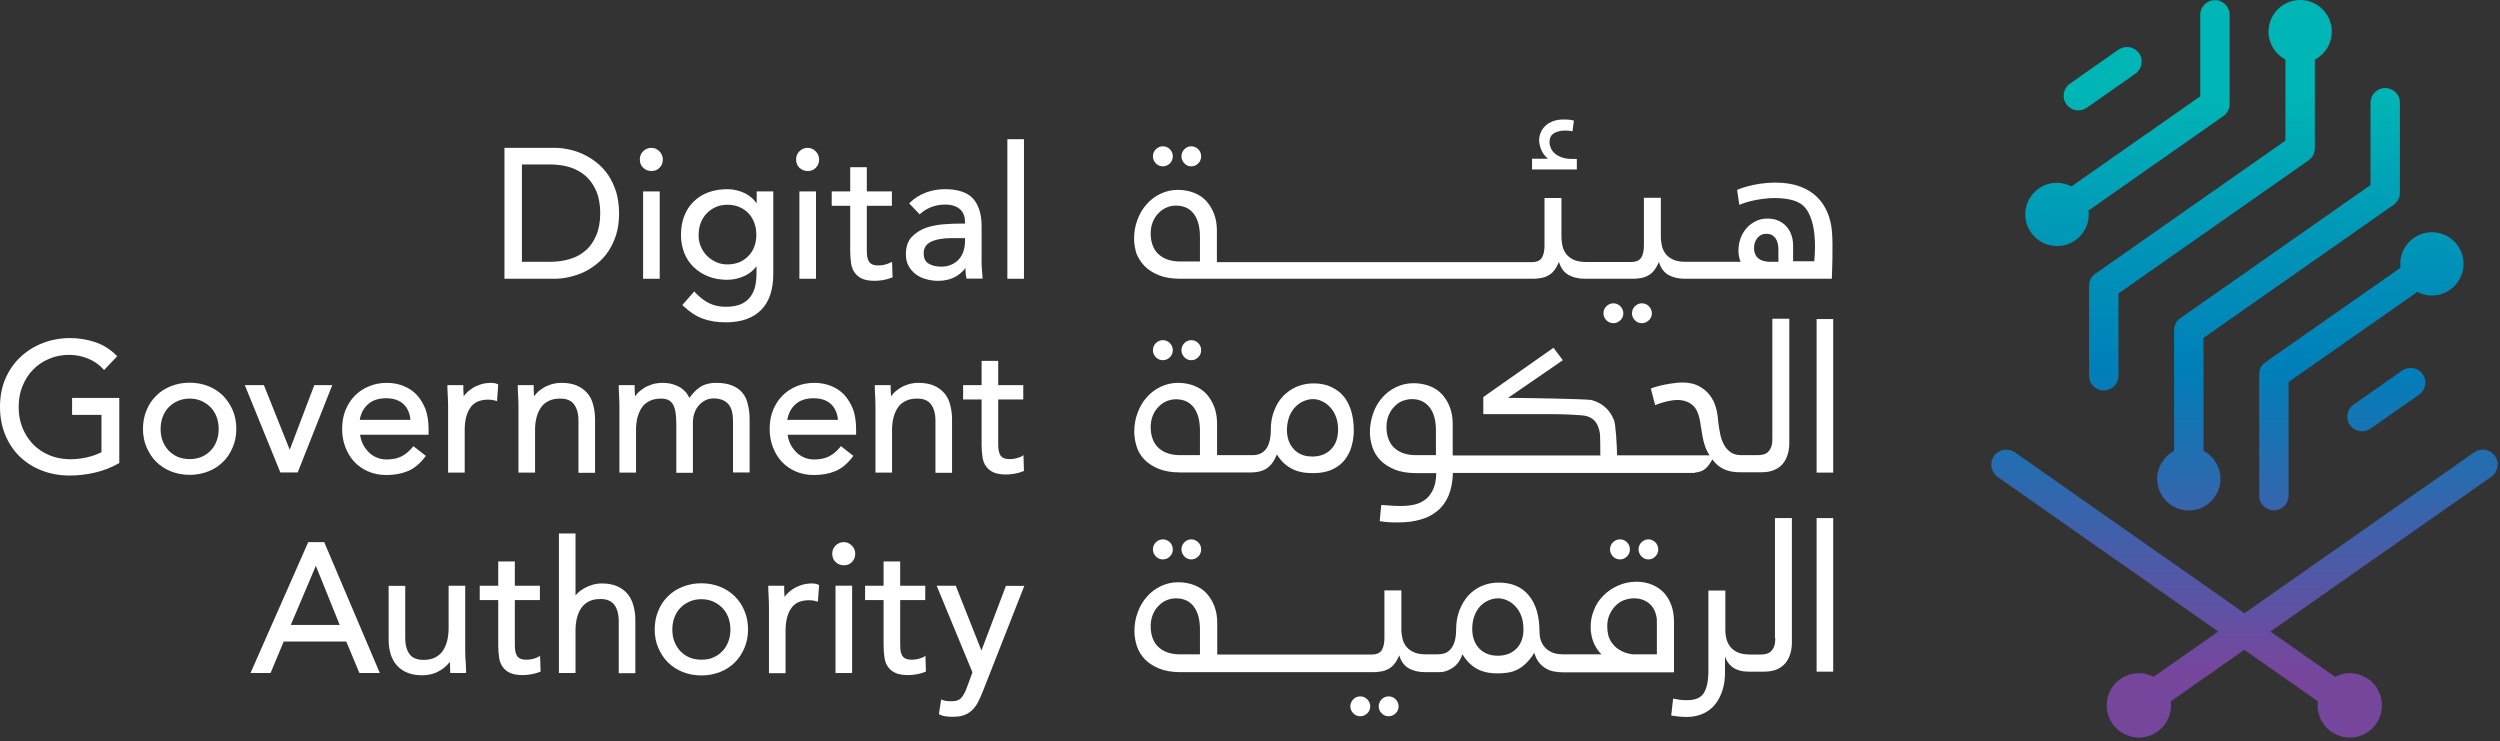 <svg width="462" height="137" viewBox="0 0 462 137" fill="none" xmlns="http://www.w3.org/2000/svg">
<rect x="0" y="0" width="462" height="137" fill="#333333" stroke="none"/>
<path d="M112.393 32.34C111.786 31.445 111.051 30.678 110.253 30.039C109.454 29.4 108.591 28.889 107.729 28.473C106.866 28.09 105.971 27.77 105.077 27.611C104.214 27.419 103.352 27.323 102.553 27.323H93.224V51.514H102.553C103.352 51.514 104.214 51.418 105.077 51.227C105.971 51.035 106.834 50.747 107.729 50.364C108.591 49.98 109.454 49.437 110.253 48.798C111.051 48.159 111.786 47.392 112.393 46.497C113 45.602 113.479 44.548 113.863 43.397C114.214 42.247 114.406 40.905 114.406 39.435C114.406 37.965 114.214 36.622 113.863 35.44C113.479 34.289 113 33.235 112.393 32.34ZM96.451 30.391H101.595C102.904 30.391 104.182 30.551 105.301 30.902C106.419 31.254 107.409 31.797 108.24 32.532C109.07 33.267 109.709 34.194 110.189 35.312C110.668 36.431 110.923 37.805 110.923 39.403C110.923 41 110.668 42.375 110.189 43.493C109.709 44.612 109.07 45.57 108.24 46.273C107.409 47.008 106.419 47.552 105.301 47.871C104.15 48.223 102.904 48.382 101.595 48.382H96.451V30.391Z" fill="white"/>
<path d="M120.38 27.323C119.773 27.323 119.262 27.547 118.847 27.962C118.431 28.378 118.24 28.889 118.24 29.464C118.24 30.071 118.431 30.583 118.847 30.998C119.262 31.381 119.773 31.605 120.38 31.605C120.987 31.605 121.498 31.413 121.882 30.998C122.265 30.614 122.489 30.103 122.489 29.496C122.489 28.921 122.297 28.41 121.882 27.994C121.466 27.547 120.987 27.323 120.38 27.323Z" fill="white"/>
<path d="M118.847 35.376H121.914V51.514H118.847V35.376Z" fill="white"/>
<path d="M139.804 37.549C139.261 36.75 138.559 36.175 137.696 35.727C136.642 35.216 135.523 34.96 134.437 34.96C133.159 34.96 131.977 35.152 130.923 35.536C129.869 35.919 128.974 36.495 128.207 37.23C127.441 37.965 126.866 38.859 126.45 39.914C126.035 40.968 125.843 42.151 125.843 43.461C125.843 44.643 126.067 45.73 126.45 46.752C126.866 47.775 127.441 48.638 128.207 49.373C128.974 50.108 129.869 50.683 130.923 51.099C131.977 51.514 133.127 51.706 134.437 51.706C135.523 51.706 136.61 51.45 137.632 50.971C138.495 50.587 139.197 49.98 139.804 49.213V50.587C139.804 51.386 139.709 52.185 139.549 52.92C139.389 53.655 139.07 54.294 138.654 54.87C138.239 55.445 137.632 55.892 136.929 56.212C136.194 56.531 135.236 56.691 134.118 56.691C132.968 56.691 131.913 56.467 131.019 56.02C130.124 55.573 129.262 54.901 128.463 54.039L128.303 53.847L126.099 56.371L126.258 56.531C127.441 57.65 128.655 58.449 129.901 58.896C131.147 59.343 132.552 59.567 134.118 59.567C136.961 59.567 139.166 58.8 140.667 57.266C142.169 55.764 142.903 53.495 142.903 50.587V35.376H139.836V37.549H139.804ZM134.437 48.862C133.702 48.862 133 48.734 132.361 48.446C131.722 48.159 131.147 47.775 130.667 47.296C130.188 46.816 129.805 46.241 129.517 45.57C129.23 44.931 129.102 44.196 129.102 43.461C129.102 42.662 129.23 41.895 129.485 41.224C129.741 40.553 130.092 39.946 130.571 39.466C131.051 38.955 131.594 38.572 132.233 38.284C132.872 37.996 133.607 37.837 134.405 37.837C135.204 37.837 135.939 37.965 136.61 38.252C137.281 38.54 137.856 38.923 138.303 39.402C138.782 39.882 139.134 40.489 139.389 41.16C139.645 41.831 139.773 42.598 139.773 43.429C139.773 44.164 139.645 44.867 139.421 45.506C139.197 46.145 138.846 46.752 138.367 47.232C137.92 47.743 137.344 48.127 136.674 48.446C136.035 48.702 135.268 48.862 134.437 48.862Z" fill="white"/>
<path d="M149.261 27.323C148.654 27.323 148.143 27.547 147.728 27.962C147.312 28.378 147.121 28.889 147.121 29.464C147.121 30.071 147.312 30.583 147.728 30.998C148.143 31.381 148.654 31.605 149.261 31.605C149.868 31.605 150.379 31.413 150.763 30.998C151.146 30.614 151.37 30.103 151.37 29.496C151.37 28.921 151.178 28.41 150.763 27.994C150.347 27.547 149.836 27.323 149.261 27.323Z" fill="white"/>
<path d="M147.728 35.376H150.795V51.514H147.728V35.376Z" fill="white"/>
<path d="M164.532 48.542C164.213 48.702 163.829 48.83 163.446 48.926C163.063 49.022 162.679 49.053 162.296 49.053C161.753 49.053 161.369 48.958 161.082 48.798C160.794 48.638 160.603 48.414 160.475 48.127C160.347 47.839 160.251 47.488 160.219 47.072C160.187 46.657 160.187 46.177 160.187 45.666V38.029H164.82V35.376H160.187V30.902H157.12V35.376H153.702V38.029H157.12V46.401C157.12 47.232 157.184 47.967 157.28 48.638C157.376 49.341 157.6 49.916 157.951 50.396C158.302 50.875 158.75 51.259 159.357 51.514C159.932 51.77 160.73 51.898 161.689 51.898C162.2 51.898 162.711 51.834 163.286 51.738C163.829 51.642 164.373 51.482 164.82 51.291H164.948L164.852 48.382L164.532 48.542Z" fill="white"/>
<path d="M181.465 49.948C181.433 49.469 181.401 49.021 181.401 48.574V41.831C181.401 39.562 180.858 37.837 179.803 36.686C178.749 35.536 176.992 34.96 174.596 34.96C173.446 34.96 172.296 35.152 171.146 35.568C170.027 35.983 169.037 36.59 168.174 37.421L168.015 37.581L169.963 39.626L170.123 39.466C170.73 38.923 171.433 38.508 172.232 38.22C173.03 37.932 173.829 37.805 174.66 37.805C175.842 37.805 176.736 38.092 177.375 38.636C178.014 39.179 178.334 39.978 178.334 41.064V41.32H177.535C176.577 41.32 175.49 41.352 174.34 41.448C173.19 41.544 172.072 41.767 171.05 42.119C170.027 42.502 169.165 43.078 168.462 43.812C167.759 44.579 167.408 45.666 167.408 47.008C167.408 47.807 167.567 48.51 167.887 49.117C168.206 49.724 168.654 50.236 169.197 50.651C169.74 51.067 170.379 51.386 171.114 51.578C171.848 51.802 172.615 51.898 173.414 51.898C174.66 51.898 175.746 51.61 176.641 51.099C177.343 50.683 177.95 50.14 178.43 49.533C178.43 49.693 178.43 49.884 178.43 50.076C178.43 50.523 178.494 50.939 178.589 51.322L178.621 51.482H181.593L181.561 51.226C181.561 50.875 181.497 50.428 181.465 49.948ZM173.925 49.277C172.999 49.277 172.2 49.085 171.593 48.702C170.986 48.35 170.698 47.711 170.698 46.816C170.698 45.826 171.146 45.123 172.04 44.675C172.999 44.228 174.308 44.004 175.938 44.004H178.334V44.771C178.302 45.378 178.206 45.986 178.014 46.529C177.823 47.072 177.535 47.551 177.184 47.935C176.832 48.35 176.353 48.67 175.842 48.894C175.299 49.149 174.66 49.277 173.925 49.277Z" fill="white"/>
<path d="M186.161 25.725H189.228V51.514H186.161V25.725Z" fill="white"/>
<path d="M13.29 76.664H18.753V83.567C17.923 83.982 17.028 84.302 16.038 84.525C13.45 85.101 11.118 84.941 9.169 84.142C7.987 83.663 6.997 82.992 6.134 82.129C5.303 81.266 4.633 80.243 4.153 79.061C3.674 77.879 3.45 76.6 3.45 75.226C3.45 73.82 3.674 72.51 4.153 71.359C4.633 70.177 5.271 69.154 6.102 68.323C6.933 67.461 7.923 66.79 9.073 66.31C10.191 65.831 11.437 65.575 12.779 65.575C13.961 65.575 15.111 65.799 16.23 66.246C17.348 66.694 18.306 67.365 19.073 68.196L19.233 68.387L21.661 65.831L21.501 65.671C20.351 64.521 19.009 63.69 17.54 63.21C16.102 62.731 14.536 62.475 12.971 62.475C11.15 62.475 9.457 62.795 7.891 63.402C6.326 64.009 4.952 64.872 3.77 65.991C2.588 67.077 1.661 68.451 0.99 69.985C0.32 71.551 0 73.309 0 75.194C0 77.048 0.32 78.805 0.959 80.339C1.597 81.905 2.492 83.247 3.642 84.366C4.792 85.484 6.166 86.347 7.731 86.954C9.297 87.561 11.022 87.881 12.907 87.881C14.473 87.881 16.038 87.689 17.54 87.338C19.073 86.986 20.543 86.411 21.916 85.644L22.044 85.58V73.532H13.322V76.664H13.29Z" fill="white"/>
<path d="M41.213 73.117C40.446 72.382 39.552 71.775 38.497 71.359C37.443 70.944 36.293 70.72 35.047 70.72C33.801 70.72 32.651 70.944 31.597 71.359C30.542 71.775 29.648 72.35 28.881 73.117C28.114 73.852 27.507 74.747 27.092 75.801C26.645 76.824 26.421 78.006 26.421 79.252C26.421 80.499 26.645 81.649 27.092 82.672C27.539 83.695 28.114 84.589 28.881 85.356C29.648 86.091 30.542 86.698 31.597 87.114C32.651 87.529 33.801 87.753 35.047 87.753C36.293 87.753 37.443 87.529 38.497 87.114C39.552 86.698 40.446 86.123 41.213 85.356C41.98 84.621 42.555 83.726 43.002 82.672C43.449 81.649 43.673 80.499 43.673 79.252C43.673 78.006 43.449 76.824 43.002 75.801C42.555 74.778 41.948 73.884 41.213 73.117ZM35.047 84.845C34.216 84.845 33.482 84.685 32.843 84.43C32.204 84.142 31.629 83.758 31.149 83.247C30.67 82.736 30.319 82.16 30.063 81.489C29.808 80.818 29.68 80.083 29.68 79.284C29.68 78.486 29.808 77.719 30.063 77.047C30.319 76.376 30.67 75.769 31.149 75.29C31.629 74.778 32.172 74.395 32.843 74.107C33.482 73.82 34.216 73.66 35.047 73.66C35.878 73.66 36.612 73.82 37.252 74.107C37.89 74.395 38.465 74.811 38.945 75.29C39.424 75.801 39.775 76.376 40.031 77.047C40.286 77.719 40.414 78.486 40.414 79.284C40.414 80.083 40.286 80.818 40.031 81.489C39.775 82.16 39.424 82.768 38.945 83.247C38.465 83.758 37.922 84.142 37.252 84.43C36.612 84.685 35.878 84.845 35.047 84.845Z" fill="white"/>
<path d="M53.545 83.119L48.817 71.295L48.753 71.168H45.239L51.756 87.178L51.82 87.306H55.015L61.404 71.168H58.082L53.545 83.119Z" fill="white"/>
<path d="M77.027 72.989C76.356 72.254 75.525 71.711 74.567 71.327C73.64 70.944 72.586 70.752 71.468 70.752C70.286 70.752 69.168 70.976 68.177 71.391C67.187 71.807 66.292 72.382 65.558 73.149C64.823 73.884 64.248 74.811 63.832 75.833C63.417 76.856 63.225 78.038 63.225 79.285C63.225 80.435 63.417 81.553 63.8 82.576C64.184 83.599 64.727 84.525 65.43 85.293C66.132 86.059 66.995 86.667 68.017 87.114C69.04 87.561 70.158 87.785 71.404 87.785C72.906 87.785 74.247 87.529 75.397 87.05C76.547 86.571 77.602 85.676 78.56 84.43L78.688 84.238L76.388 82.448L76.26 82.608C75.653 83.375 74.95 83.95 74.215 84.334C73.481 84.717 72.522 84.909 71.436 84.909C70.765 84.909 70.126 84.781 69.551 84.525C68.976 84.27 68.465 83.918 68.049 83.471C67.634 83.023 67.251 82.512 66.995 81.937C66.772 81.426 66.612 80.882 66.548 80.339H79.199V79.221C79.199 77.91 79.007 76.696 78.656 75.674C78.241 74.619 77.697 73.724 77.027 72.989ZM75.845 77.591H66.484C66.676 76.44 67.155 75.482 67.954 74.747C68.784 73.98 69.934 73.596 71.34 73.596C72.746 73.596 73.864 73.98 74.631 74.747C75.365 75.482 75.749 76.44 75.845 77.591Z" fill="white"/>
<path d="M90.764 70.752C90.125 70.752 89.486 70.848 88.911 71.008C88.336 71.2 87.793 71.423 87.346 71.711C86.898 71.999 86.483 72.318 86.132 72.701C85.972 72.893 85.812 73.053 85.684 73.245C85.684 73.053 85.684 72.829 85.653 72.638C85.621 72.222 85.621 71.807 85.621 71.391V71.168H82.681V71.391C82.681 71.903 82.713 72.478 82.745 73.117C82.777 73.724 82.809 74.395 82.809 75.13V87.338H85.876V79.476C85.876 77.719 86.228 76.313 86.93 75.322C87.601 74.331 88.72 73.852 90.253 73.852C90.732 73.852 91.18 73.916 91.595 74.044L91.85 74.14L92.074 71.04L91.914 70.976C91.595 70.816 91.18 70.752 90.764 70.752Z" fill="white"/>
<path d="M108.495 72.606C107.984 72.03 107.313 71.551 106.547 71.231C105.78 70.912 104.821 70.752 103.767 70.752C103.128 70.752 102.489 70.848 101.914 71.008C101.339 71.2 100.796 71.423 100.349 71.711C99.901 71.999 99.486 72.318 99.135 72.701C98.975 72.893 98.815 73.053 98.687 73.245C98.687 73.053 98.687 72.829 98.655 72.638C98.623 72.222 98.623 71.807 98.623 71.391V71.168H95.684V71.391C95.684 71.903 95.716 72.478 95.748 73.117C95.78 73.724 95.812 74.395 95.812 75.13V87.338H98.879V79.476C98.879 78.614 98.975 77.783 99.167 77.08C99.358 76.376 99.646 75.769 99.997 75.258C100.349 74.747 100.828 74.363 101.435 74.076C102.01 73.788 102.713 73.66 103.543 73.66C104.725 73.66 105.556 74.012 106.067 74.715C106.61 75.418 106.898 76.44 106.898 77.719V87.37H109.965V77.463C109.965 76.504 109.837 75.61 109.614 74.779C109.39 73.916 109.007 73.181 108.495 72.606Z" fill="white"/>
<path d="M137.217 72.606C136.737 71.999 136.067 71.551 135.268 71.231C134.469 70.912 133.511 70.752 132.361 70.752C131.115 70.752 130.092 71.04 129.294 71.583C128.623 72.062 127.984 72.701 127.409 73.532C127.313 73.341 127.185 73.149 127.057 72.925C126.834 72.542 126.514 72.222 126.131 71.903C125.747 71.583 125.236 71.327 124.629 71.104C124.022 70.88 123.287 70.752 122.425 70.752C121.786 70.752 121.147 70.848 120.572 71.008C119.997 71.2 119.454 71.423 119.006 71.711C118.559 71.999 118.144 72.318 117.792 72.701C117.633 72.893 117.473 73.053 117.345 73.245C117.345 73.053 117.345 72.829 117.313 72.638C117.281 72.222 117.281 71.807 117.281 71.391V71.168H114.342V71.391C114.342 71.903 114.374 72.478 114.406 73.117C114.438 73.724 114.47 74.395 114.47 75.13V87.338H117.537V79.476C117.537 78.614 117.633 77.783 117.824 77.08C118.016 76.376 118.303 75.769 118.655 75.258C119.006 74.747 119.486 74.363 120.093 74.076C120.668 73.788 121.37 73.66 122.201 73.66C123.191 73.66 123.894 73.98 124.31 74.651C124.757 75.354 124.981 76.536 124.981 78.23V87.37H128.048V78.07C128.048 77.431 128.143 76.824 128.367 76.249C128.559 75.705 128.846 75.226 129.198 74.843C129.549 74.459 129.964 74.171 130.412 73.948C130.859 73.724 131.37 73.628 131.881 73.628C132.584 73.628 133.191 73.756 133.67 73.98C134.118 74.204 134.501 74.523 134.757 74.875C135.012 75.258 135.204 75.705 135.3 76.153C135.396 76.632 135.46 77.175 135.46 77.687V87.306H138.527V77.559C138.527 76.536 138.431 75.61 138.207 74.779C138.047 73.916 137.696 73.181 137.217 72.606Z" fill="white"/>
<path d="M156.034 72.989C155.363 72.254 154.533 71.711 153.574 71.327C152.648 70.944 151.593 70.752 150.475 70.752C149.293 70.752 148.175 70.976 147.184 71.391C146.194 71.807 145.3 72.382 144.565 73.149C143.83 73.884 143.255 74.811 142.84 75.833C142.424 76.856 142.233 78.038 142.233 79.285C142.233 80.435 142.424 81.553 142.808 82.576C143.191 83.599 143.734 84.525 144.437 85.293C145.14 86.059 146.002 86.667 147.025 87.114C148.047 87.561 149.165 87.785 150.411 87.785C151.913 87.785 153.255 87.529 154.405 87.05C155.555 86.571 156.609 85.676 157.568 84.43L157.695 84.238L155.395 82.448L155.267 82.608C154.66 83.375 153.957 83.95 153.223 84.334C152.488 84.717 151.529 84.909 150.443 84.909C149.772 84.909 149.133 84.781 148.558 84.525C147.983 84.27 147.472 83.918 147.057 83.471C146.641 83.023 146.258 82.512 146.002 81.937C145.779 81.426 145.619 80.882 145.555 80.339H158.207V79.221C158.207 77.91 158.015 76.696 157.663 75.674C157.248 74.619 156.705 73.724 156.034 72.989ZM154.852 77.591H145.491C145.683 76.44 146.162 75.482 146.961 74.747C147.791 73.98 148.942 73.596 150.347 73.596C151.753 73.596 152.871 73.98 153.638 74.747C154.373 75.482 154.756 76.44 154.852 77.591Z" fill="white"/>
<path d="M174.468 72.606C173.957 72.03 173.286 71.551 172.519 71.231C171.753 70.912 170.794 70.752 169.74 70.752C169.101 70.752 168.462 70.848 167.887 71.008C167.312 71.2 166.769 71.423 166.321 71.711C165.874 71.999 165.459 72.318 165.107 72.701C164.948 72.893 164.788 73.053 164.66 73.245C164.66 73.053 164.66 72.829 164.628 72.638C164.596 72.222 164.596 71.807 164.596 71.391V71.168H161.657V71.391C161.657 71.903 161.689 72.478 161.721 73.117C161.753 73.724 161.785 74.395 161.785 75.13V87.338H164.852V79.476C164.852 78.614 164.948 77.783 165.139 77.08C165.331 76.376 165.619 75.769 165.97 75.258C166.321 74.747 166.801 74.363 167.408 74.076C167.983 73.788 168.686 73.66 169.516 73.66C170.698 73.66 171.529 74.012 172.04 74.715C172.583 75.418 172.871 76.44 172.871 77.719V87.37H175.938V77.463C175.938 76.504 175.81 75.61 175.586 74.779C175.363 73.916 174.979 73.181 174.468 72.606Z" fill="white"/>
<path d="M188.813 84.334C188.493 84.493 188.11 84.621 187.727 84.717C187.343 84.813 186.96 84.845 186.576 84.845C186.033 84.845 185.65 84.749 185.362 84.589C185.075 84.43 184.883 84.206 184.755 83.918C184.628 83.631 184.532 83.279 184.5 82.864C184.468 82.448 184.468 81.969 184.468 81.458V73.82H189.1V71.168H184.468V66.694H181.401V71.168H177.982V73.82H181.401V82.193C181.401 83.023 181.465 83.758 181.561 84.43C181.656 85.133 181.88 85.708 182.232 86.187C182.583 86.666 183.03 87.05 183.637 87.306C184.212 87.561 185.011 87.689 185.969 87.689C186.481 87.689 186.992 87.625 187.567 87.529C188.11 87.433 188.653 87.274 189.1 87.082L189.228 87.018L189.132 84.11L188.813 84.334Z" fill="white"/>
<path d="M59.935 100.184H56.963L46.293 124.375H49.999L52.427 118.559H63.992L66.42 124.375H70.19L59.967 100.312L59.935 100.184ZM62.778 115.491H53.737L58.369 104.563L62.778 115.491Z" fill="white"/>
<path d="M85.972 120.445V108.238H82.905V116.099C82.905 116.961 82.809 117.76 82.617 118.495C82.426 119.199 82.138 119.838 81.787 120.349C81.403 120.86 80.924 121.244 80.349 121.531C79.774 121.819 79.071 121.946 78.241 121.946C77.058 121.946 76.228 121.595 75.717 120.924C75.174 120.221 74.886 119.199 74.886 117.92V108.27H71.819V118.176C71.819 119.134 71.947 120.03 72.171 120.828C72.426 121.659 72.81 122.362 73.321 122.938C73.832 123.513 74.471 123.992 75.27 124.312C76.036 124.631 76.963 124.791 78.049 124.791C78.688 124.791 79.327 124.695 79.902 124.535C80.477 124.375 80.988 124.12 81.467 123.832C81.915 123.545 82.33 123.193 82.681 122.841C82.841 122.649 83.001 122.49 83.129 122.298C83.129 122.49 83.129 122.681 83.161 122.873C83.192 123.289 83.192 123.736 83.192 124.152V124.375H86.132V124.152C86.132 123.641 86.1 123.034 86.068 122.426C86.004 121.787 85.972 121.148 85.972 120.445Z" fill="white"/>
<path d="M99.486 121.403C99.167 121.563 98.783 121.691 98.4 121.787C98.016 121.882 97.633 121.914 97.25 121.914C96.707 121.914 96.323 121.819 96.036 121.659C95.748 121.499 95.556 121.275 95.429 120.988C95.301 120.7 95.205 120.349 95.173 119.934C95.141 119.518 95.141 119.039 95.141 118.527V110.889H99.774V108.238H95.141V103.763H92.074V108.238H88.656V110.889H92.074V119.263C92.074 120.093 92.138 120.828 92.234 121.499C92.33 122.202 92.553 122.778 92.905 123.257C93.256 123.736 93.703 124.12 94.31 124.375C94.885 124.631 95.684 124.759 96.643 124.759C97.154 124.759 97.665 124.695 98.24 124.599C98.783 124.503 99.326 124.343 99.774 124.152L99.901 124.088L99.805 121.18L99.486 121.403Z" fill="white"/>
<path d="M115.907 109.675C115.396 109.1 114.725 108.621 113.958 108.302C113.192 107.981 112.265 107.821 111.211 107.821C110.604 107.821 109.997 107.917 109.454 108.077C108.911 108.238 108.4 108.461 107.952 108.717C107.505 108.972 107.122 109.26 106.77 109.579C106.61 109.739 106.483 109.867 106.355 110.027V98.586H103.288V124.375H106.355V116.514C106.355 115.652 106.451 114.82 106.642 114.117C106.834 113.414 107.09 112.807 107.473 112.296C107.824 111.784 108.304 111.401 108.879 111.113C109.454 110.825 110.157 110.698 110.987 110.698C112.137 110.698 112.968 111.049 113.511 111.752C114.054 112.456 114.342 113.478 114.342 114.756V124.407H117.409V114.5C117.409 113.542 117.281 112.647 117.026 111.817C116.802 110.985 116.418 110.282 115.907 109.675Z" fill="white"/>
<path d="M135.779 110.187C135.012 109.452 134.118 108.845 133.063 108.429C132.009 108.014 130.859 107.79 129.613 107.79C128.367 107.79 127.217 108.014 126.163 108.429C125.108 108.845 124.214 109.42 123.447 110.187C122.68 110.921 122.073 111.817 121.658 112.871C121.211 113.893 120.987 115.077 120.987 116.323C120.987 117.569 121.211 118.719 121.658 119.742C122.105 120.764 122.68 121.659 123.447 122.427C124.214 123.161 125.108 123.768 126.163 124.184C127.217 124.599 128.367 124.823 129.613 124.823C130.859 124.823 132.009 124.599 133.063 124.184C134.118 123.768 135.012 123.193 135.779 122.427C136.546 121.691 137.121 120.796 137.568 119.742C138.015 118.719 138.239 117.569 138.239 116.323C138.239 115.077 138.015 113.893 137.568 112.871C137.153 111.849 136.546 110.953 135.779 110.187ZM129.613 121.914C128.782 121.914 128.048 121.755 127.409 121.499C126.77 121.212 126.195 120.828 125.715 120.317C125.236 119.806 124.885 119.231 124.629 118.559C124.374 117.888 124.246 117.153 124.246 116.354C124.246 115.556 124.374 114.788 124.629 114.117C124.885 113.446 125.236 112.839 125.715 112.36C126.195 111.849 126.738 111.465 127.409 111.177C128.048 110.889 128.782 110.73 129.613 110.73C130.444 110.73 131.179 110.889 131.817 111.177C132.456 111.465 133.031 111.881 133.511 112.36C133.99 112.871 134.341 113.446 134.597 114.117C134.853 114.788 134.98 115.556 134.98 116.354C134.98 117.153 134.853 117.888 134.597 118.559C134.341 119.231 133.99 119.838 133.511 120.317C133.031 120.828 132.488 121.212 131.817 121.499C131.179 121.787 130.444 121.914 129.613 121.914Z" fill="white"/>
<path d="M150.06 107.822C149.421 107.822 148.782 107.918 148.207 108.078C147.632 108.27 147.089 108.493 146.641 108.781C146.194 109.068 145.779 109.388 145.427 109.771C145.268 109.963 145.108 110.123 144.98 110.314C144.98 110.123 144.98 109.899 144.948 109.707C144.916 109.292 144.916 108.877 144.916 108.461V108.238H141.977V108.461C141.977 108.972 142.009 109.548 142.041 110.187C142.073 110.794 142.105 111.465 142.105 112.2V124.407H145.172V116.546C145.172 114.788 145.523 113.382 146.226 112.392C146.897 111.401 148.015 110.921 149.549 110.921C150.028 110.921 150.475 110.985 150.89 111.113L151.146 111.209L151.37 108.11L151.21 108.046C150.89 107.886 150.475 107.822 150.06 107.822Z" fill="white"/>
<path d="M154.405 108.238H157.472V124.375H154.405V108.238Z" fill="white"/>
<path d="M155.938 100.184C155.331 100.184 154.82 100.407 154.405 100.823C153.989 101.239 153.798 101.75 153.798 102.325C153.798 102.932 153.989 103.443 154.405 103.859C154.82 104.242 155.331 104.466 155.938 104.466C156.545 104.466 157.056 104.274 157.44 103.859C157.823 103.475 158.047 102.964 158.047 102.357C158.047 101.782 157.855 101.271 157.44 100.856C157.024 100.407 156.513 100.184 155.938 100.184Z" fill="white"/>
<path d="M170.698 121.403C170.379 121.563 169.995 121.691 169.612 121.787C169.229 121.882 168.845 121.914 168.462 121.914C167.919 121.914 167.535 121.819 167.248 121.659C166.96 121.499 166.769 121.275 166.641 120.988C166.513 120.7 166.417 120.349 166.385 119.934C166.353 119.518 166.353 119.039 166.353 118.527V110.889H170.986V108.238H166.353V103.763H163.286V108.238H159.868V110.889H163.286V119.263C163.286 120.093 163.35 120.828 163.446 121.499C163.542 122.202 163.766 122.778 164.117 123.257C164.468 123.736 164.916 124.12 165.523 124.375C166.098 124.631 166.896 124.759 167.855 124.759C168.366 124.759 168.877 124.695 169.452 124.599C169.995 124.503 170.539 124.343 170.986 124.152L171.114 124.088L171.018 121.18L170.698 121.403Z" fill="white"/>
<path d="M185.906 108.238L181.369 120.221L176.673 108.365L176.609 108.238H173.094L179.708 124.248L178.653 127.124C178.366 127.891 178.046 128.498 177.663 128.945C177.311 129.36 176.736 129.584 175.97 129.584C175.586 129.584 175.267 129.584 174.979 129.552C174.724 129.52 174.436 129.456 174.181 129.36L173.925 129.264L173.51 131.981L173.669 132.045C174.053 132.237 174.468 132.364 174.915 132.396C175.331 132.46 175.746 132.46 176.129 132.46C176.96 132.46 177.631 132.364 178.206 132.141C178.781 131.917 179.292 131.598 179.708 131.182C180.123 130.767 180.474 130.288 180.762 129.712C181.049 129.169 181.305 128.53 181.593 127.859L189.292 108.27H185.906V108.238Z" fill="white"/>
<path d="M328.074 117.952C328.074 118.655 327.979 119.167 327.819 119.55C327.659 119.934 327.435 120.221 327.18 120.445C326.924 120.668 326.605 120.796 326.285 120.86C325.966 120.924 325.678 120.956 325.391 120.956H323.41C322.547 120.956 321.813 120.828 321.238 120.605C320.662 120.349 320.183 120.03 319.832 119.614C319.48 119.199 319.225 118.719 319.065 118.144C318.905 117.569 318.841 116.961 318.841 116.291V109.132H315.711V123.992C315.711 125.813 315.423 127.156 314.88 128.05C314.337 128.945 313.314 129.392 311.781 129.392C311.525 129.392 311.238 129.392 310.95 129.36C310.663 129.36 310.375 129.328 310.12 129.264L309.193 129.105L308.842 132.237C309.129 132.269 309.545 132.333 310.056 132.396C310.567 132.46 311.142 132.492 311.749 132.492C312.867 132.492 313.89 132.269 314.784 131.853C315.679 131.438 316.413 130.863 316.988 130.127C317.564 129.392 318.011 128.53 318.33 127.507C318.65 126.516 318.778 125.43 318.778 124.312V121.307C319.001 121.946 319.289 122.458 319.64 122.809C319.992 123.193 320.375 123.481 320.822 123.673C321.238 123.864 321.685 123.992 322.132 124.056C322.515 124.088 322.899 124.12 323.282 124.12H326.03C326.988 124.12 327.787 123.96 328.426 123.673C329.065 123.385 329.576 123.002 329.991 122.49C330.375 122.01 330.662 121.435 330.854 120.796C331.046 120.157 331.141 119.486 331.141 118.783V95.742H328.011V117.952H328.074Z" fill="white"/>
<path d="M218.876 100.216C218.524 100.568 218.333 101.015 218.333 101.527C218.333 102.038 218.524 102.453 218.876 102.836C219.227 103.188 219.643 103.38 220.154 103.38C220.665 103.38 221.08 103.188 221.432 102.836C221.783 102.485 221.975 102.038 221.975 101.527C221.975 101.015 221.783 100.568 221.432 100.216C221.08 99.864 220.633 99.673 220.154 99.673C219.675 99.673 219.227 99.864 218.876 100.216Z" fill="white"/>
<path d="M213.605 100.216C213.253 100.568 213.061 101.015 213.061 101.527C213.061 102.038 213.253 102.453 213.605 102.836C213.956 103.188 214.371 103.38 214.882 103.38C215.394 103.38 215.841 103.188 216.192 102.836C216.544 102.485 216.735 102.038 216.735 101.527C216.735 101.015 216.544 100.568 216.192 100.216C215.841 99.864 215.394 99.673 214.882 99.673C214.403 99.673 213.988 99.864 213.605 100.216Z" fill="white"/>
<path d="M256.607 128.689C256.127 128.689 255.68 128.881 255.329 129.233C254.977 129.584 254.786 130.031 254.786 130.542C254.786 131.022 254.977 131.469 255.329 131.82C255.68 132.172 256.095 132.363 256.607 132.363C257.118 132.363 257.565 132.172 257.916 131.82C258.268 131.469 258.46 131.054 258.46 130.542C258.46 130.031 258.268 129.616 257.916 129.233C257.565 128.881 257.118 128.689 256.607 128.689Z" fill="white"/>
<path d="M251.367 128.689C250.888 128.689 250.441 128.881 250.089 129.233C249.738 129.584 249.546 130.031 249.546 130.542C249.546 131.022 249.738 131.469 250.089 131.82C250.441 132.172 250.856 132.363 251.367 132.363C251.878 132.363 252.294 132.172 252.677 131.82C253.028 131.469 253.22 131.054 253.22 130.542C253.22 130.031 253.028 129.616 252.677 129.233C252.294 128.881 251.878 128.689 251.367 128.689Z" fill="white"/>
<path d="M298.075 100.216C297.724 100.568 297.532 101.015 297.532 101.527C297.532 102.038 297.724 102.453 298.075 102.836C298.427 103.188 298.874 103.38 299.385 103.38C299.864 103.38 300.312 103.188 300.663 102.836C301.014 102.485 301.206 102.038 301.206 101.527C301.206 101.015 301.014 100.568 300.663 100.216C300.312 99.864 299.864 99.673 299.385 99.673C298.874 99.673 298.427 99.864 298.075 100.216Z" fill="white"/>
<path d="M309.353 114.884C309.353 113.766 309.193 112.775 308.874 111.881C308.554 110.985 308.107 110.218 307.5 109.548C306.893 108.909 306.158 108.397 305.295 108.046C304.433 107.695 303.474 107.502 302.42 107.502C301.174 107.502 300.024 107.758 298.97 108.238C297.915 108.717 297.021 109.324 296.286 110.091C295.519 110.857 294.944 111.721 294.561 112.743C294.146 113.734 293.954 114.756 293.954 115.811C293.954 116.93 294.146 117.92 294.529 118.815C294.912 119.678 295.392 120.413 295.967 120.924H289.002C287.98 120.924 287.149 120.764 286.574 120.445C285.967 120.125 285.52 119.742 285.232 119.295C284.913 118.847 284.721 118.399 284.625 117.92C284.529 117.441 284.497 117.025 284.497 116.706C284.497 113.83 283.826 111.593 282.516 110.027C281.207 108.429 279.322 107.662 276.958 107.662C275.807 107.662 274.753 107.886 273.795 108.302C272.836 108.717 272.006 109.324 271.335 110.059C270.664 110.825 270.121 111.721 269.705 112.775C269.322 113.83 269.098 114.948 269.098 116.163C269.098 117.153 269.002 117.92 268.811 118.559C268.619 119.167 268.364 119.646 268.044 119.998C267.725 120.349 267.373 120.605 266.958 120.732C266.542 120.86 266.127 120.924 265.712 120.924H263.475C262.645 120.924 261.942 120.796 261.367 120.573C260.792 120.317 260.313 119.998 259.961 119.582C259.61 119.167 259.354 118.687 259.194 118.112C259.067 117.537 258.971 116.93 258.971 116.259V109.1H255.84V117.92C255.84 118.847 255.68 119.582 255.361 120.125C255.041 120.668 254.402 120.956 253.444 120.956H224.946V115.14C224.946 114.021 224.786 112.999 224.435 112.072C224.083 111.145 223.604 110.346 222.997 109.675C222.39 109.004 221.623 108.493 220.729 108.142C219.834 107.79 218.844 107.598 217.726 107.598C216.576 107.598 215.489 107.854 214.499 108.334C213.509 108.813 212.646 109.452 211.943 110.282C211.208 111.081 210.665 112.04 210.25 113.159C209.835 114.245 209.643 115.428 209.643 116.642C209.643 117.569 209.803 118.463 210.09 119.391C210.41 120.317 210.889 121.116 211.56 121.819C212.231 122.521 213.125 123.098 214.212 123.545C215.298 123.992 216.64 124.216 218.205 124.216H253.731C254.242 124.216 254.722 124.184 255.201 124.088C255.68 124.024 256.127 123.864 256.543 123.641C256.958 123.417 257.341 123.129 257.661 122.714C258.012 122.298 258.3 121.755 258.587 121.116C258.907 122.234 259.514 123.034 260.345 123.513C261.207 123.992 262.198 124.216 263.38 124.216H266.031C266.862 124.216 267.693 123.928 268.491 123.385C269.29 122.842 269.897 122.01 270.248 120.892C270.983 122.106 271.878 123.002 272.9 123.577C273.922 124.152 275.2 124.439 276.734 124.439C277.341 124.439 277.98 124.407 278.555 124.312C279.162 124.248 279.737 124.056 280.28 123.8C280.855 123.545 281.398 123.161 281.941 122.65C282.485 122.138 283.028 121.467 283.539 120.637C283.731 121.339 284.018 121.914 284.369 122.394C284.753 122.842 285.168 123.225 285.647 123.513C286.127 123.8 286.638 123.992 287.181 124.088C287.724 124.184 288.299 124.248 288.842 124.248H309.353V114.884ZM221.751 120.924H217.981C217.279 120.924 216.608 120.828 215.969 120.637C215.33 120.445 214.787 120.157 214.275 119.742C213.764 119.327 213.381 118.814 213.093 118.144C212.806 117.473 212.646 116.706 212.646 115.747C212.646 114.948 212.774 114.245 213.029 113.606C213.285 112.967 213.636 112.424 214.084 111.977C214.531 111.497 215.042 111.145 215.585 110.921C216.128 110.698 216.703 110.57 217.31 110.57C218.748 110.57 219.834 111.081 220.601 112.072C221.368 113.095 221.751 114.5 221.751 116.354V120.924ZM281.271 118.144C281.079 118.719 280.791 119.263 280.408 119.678C280.025 120.125 279.545 120.477 278.938 120.764C278.331 121.02 277.628 121.18 276.83 121.18C275.999 121.18 275.296 121.052 274.689 120.764C274.114 120.509 273.603 120.125 273.22 119.678C272.836 119.231 272.549 118.719 272.357 118.144C272.165 117.569 272.069 116.898 272.069 116.195C272.069 115.332 272.197 114.564 272.453 113.862C272.708 113.191 273.028 112.584 273.475 112.104C273.922 111.625 274.434 111.241 275.009 110.985C275.584 110.73 276.191 110.57 276.83 110.57C277.437 110.57 278.012 110.698 278.587 110.985C279.162 111.241 279.673 111.625 280.088 112.104C280.536 112.584 280.887 113.159 281.143 113.862C281.398 114.532 281.526 115.332 281.526 116.195C281.558 116.898 281.462 117.537 281.271 118.144ZM306.19 120.924H301.717C300.791 120.796 299.992 120.541 299.385 120.157C298.778 119.838 298.235 119.327 297.756 118.623C297.276 117.92 297.021 116.961 297.021 115.747C297.021 114.948 297.149 114.245 297.436 113.606C297.724 112.967 298.075 112.424 298.522 111.977C298.97 111.497 299.513 111.145 300.088 110.921C300.695 110.698 301.302 110.57 301.941 110.57C302.676 110.57 303.347 110.698 303.858 110.953C304.401 111.209 304.848 111.529 305.168 111.913C305.519 112.296 305.743 112.743 305.934 113.255C306.094 113.734 306.19 114.245 306.19 114.692V120.924Z" fill="white"/>
<path d="M303.347 100.216C302.995 100.568 302.804 101.015 302.804 101.527C302.804 102.038 302.995 102.453 303.347 102.836C303.698 103.188 304.145 103.38 304.625 103.38C305.136 103.38 305.551 103.188 305.902 102.836C306.254 102.485 306.446 102.038 306.446 101.527C306.446 101.015 306.254 100.568 305.902 100.216C305.551 99.864 305.104 99.673 304.625 99.673C304.145 99.673 303.698 99.864 303.347 100.216Z" fill="white"/>
<path d="M335.71 95.742H338.777V124.12H335.71V95.742Z" fill="white"/>
<path d="M211.464 49.117C212.135 49.82 213.029 50.396 214.116 50.843C215.202 51.29 216.544 51.514 218.109 51.514H283.251C283.762 51.514 284.242 51.482 284.721 51.386C285.2 51.322 285.647 51.163 286.063 50.939C286.478 50.715 286.861 50.428 287.181 50.012C287.532 49.597 287.82 49.053 288.107 48.414C288.427 49.533 289.034 50.332 289.865 50.811C290.727 51.29 291.718 51.514 292.9 51.514H301.717C302.228 51.514 302.708 51.482 303.187 51.386C303.666 51.322 304.113 51.163 304.529 50.939C304.944 50.715 305.327 50.428 305.647 50.012C305.998 49.597 306.286 49.053 306.573 48.414C306.893 49.533 307.5 50.332 308.331 50.811C309.193 51.29 310.184 51.514 311.366 51.514H338.521C338.521 51.514 338.809 45.155 338.521 42.534C338.074 38.124 335.359 33.746 328.138 33.746C323.921 33.746 321.014 35.088 321.014 35.088L321.429 37.868C321.429 37.868 323.314 36.942 326.701 36.654C328.362 36.526 331.685 36.526 333.282 38.06C336.221 40.872 335.263 48.286 335.263 48.286H331.365V45.346C331.365 44.611 331.237 43.94 331.014 43.333C330.79 42.726 330.471 42.183 330.055 41.767C329.64 41.32 329.161 41 328.554 40.745C327.979 40.489 327.308 40.393 326.573 40.393C325.806 40.393 325.103 40.553 324.464 40.872C323.825 41.192 323.25 41.607 322.771 42.151C322.292 42.694 321.94 43.301 321.653 44.036C321.397 44.771 321.269 45.506 321.269 46.305C321.269 46.912 321.365 47.519 321.557 48.127C321.589 48.222 321.653 48.286 321.685 48.382H311.429C310.599 48.382 309.896 48.254 309.321 48.031C308.746 47.775 308.267 47.456 307.915 47.04C307.564 46.625 307.308 46.145 307.148 45.57C307.021 44.995 306.925 44.388 306.925 43.717V36.558H303.794V45.378C303.794 46.305 303.634 47.04 303.315 47.583C302.995 48.127 302.356 48.414 301.398 48.414H293.059C292.229 48.414 291.526 48.286 290.951 48.063C290.376 47.807 289.897 47.487 289.545 47.072C289.194 46.657 288.938 46.177 288.778 45.602C288.651 45.027 288.555 44.42 288.555 43.749V36.59H285.424V45.41C285.424 46.337 285.264 47.072 284.945 47.615C284.625 48.159 283.986 48.446 283.028 48.446H224.882V42.63C224.882 41.512 224.722 40.489 224.371 39.562C224.02 38.636 223.54 37.837 222.933 37.166C222.326 36.494 221.56 35.983 220.665 35.632C219.77 35.28 218.78 35.088 217.662 35.088C216.512 35.088 215.426 35.344 214.435 35.823C213.445 36.303 212.582 36.942 211.879 37.773C211.145 38.572 210.601 39.53 210.186 40.649C209.771 41.735 209.579 42.918 209.579 44.132C209.579 45.059 209.739 45.954 210.026 46.88C210.314 47.583 210.793 48.414 211.464 49.117ZM325.774 48.191C325.455 48.095 325.167 47.935 324.944 47.743C324.688 47.551 324.496 47.264 324.368 46.944C324.209 46.625 324.145 46.209 324.145 45.762C324.145 45.378 324.209 45.027 324.337 44.707C324.464 44.388 324.656 44.132 324.848 43.876C325.071 43.653 325.327 43.461 325.582 43.365C325.87 43.237 326.158 43.205 326.445 43.205C327.148 43.205 327.691 43.461 328.074 43.972C328.458 44.484 328.649 45.187 328.649 46.113V48.382H326.765C326.413 48.318 326.094 48.286 325.774 48.191ZM213.029 41.032C213.285 40.393 213.636 39.85 214.084 39.402C214.531 38.923 215.042 38.572 215.585 38.348C216.128 38.124 216.703 37.996 217.31 37.996C218.748 37.996 219.834 38.508 220.601 39.498C221.368 40.521 221.751 41.927 221.751 43.781V48.318H217.981C217.279 48.318 216.608 48.222 215.969 48.031C215.33 47.839 214.787 47.551 214.275 47.136C213.764 46.721 213.381 46.209 213.093 45.538C212.806 44.867 212.646 44.1 212.646 43.141C212.646 42.374 212.774 41.671 213.029 41.032Z" fill="white"/>
<path d="M220.154 30.742C220.665 30.742 221.08 30.551 221.432 30.199C221.783 29.848 221.975 29.4 221.975 28.889C221.975 28.378 221.783 27.93 221.432 27.579C221.08 27.227 220.633 27.035 220.154 27.035C219.643 27.035 219.227 27.227 218.876 27.579C218.524 27.93 218.333 28.378 218.333 28.889C218.333 29.4 218.524 29.816 218.876 30.199C219.227 30.583 219.675 30.742 220.154 30.742Z" fill="white"/>
<path d="M214.882 30.742C215.394 30.742 215.841 30.551 216.192 30.199C216.544 29.848 216.735 29.4 216.735 28.889C216.735 28.378 216.544 27.93 216.192 27.579C215.841 27.227 215.394 27.035 214.882 27.035C214.403 27.035 213.988 27.227 213.605 27.579C213.253 27.93 213.061 28.378 213.061 28.889C213.061 29.4 213.253 29.816 213.605 30.199C213.988 30.583 214.403 30.742 214.882 30.742Z" fill="white"/>
<path d="M291.398 29.368H290.408C289.737 29.368 289.13 29.272 288.619 29.081C288.107 28.889 287.692 28.665 287.341 28.377C287.021 28.09 286.766 27.77 286.606 27.387C286.446 27.003 286.35 26.652 286.35 26.268C286.35 25.533 286.606 24.99 287.149 24.639C287.692 24.319 288.363 24.127 289.194 24.127C289.385 24.127 289.641 24.127 289.928 24.159C290.216 24.191 290.44 24.223 290.599 24.255L290.855 22.274C290.567 22.21 290.248 22.146 289.897 22.114C289.577 22.082 289.258 22.082 288.938 22.082C288.203 22.082 287.564 22.178 286.989 22.402C286.414 22.625 285.935 22.913 285.584 23.265C285.2 23.616 284.913 24.031 284.721 24.511C284.529 24.958 284.433 25.469 284.433 25.949C284.433 26.428 284.561 26.971 284.785 27.578C285.008 28.186 285.424 28.793 286.063 29.336H283.123V31.317H291.398V29.368Z" fill="white"/>
<path d="M298.139 59.726C298.65 59.726 299.066 59.534 299.449 59.183C299.8 58.831 299.992 58.416 299.992 57.905C299.992 57.394 299.8 56.978 299.449 56.595C299.098 56.244 298.65 56.052 298.139 56.052C297.66 56.052 297.213 56.244 296.861 56.595C296.51 56.947 296.318 57.394 296.318 57.905C296.318 58.384 296.51 58.831 296.861 59.183C297.213 59.534 297.628 59.726 298.139 59.726Z" fill="white"/>
<path d="M304.72 59.183C305.072 58.831 305.264 58.416 305.264 57.905C305.264 57.394 305.072 56.978 304.72 56.595C304.369 56.244 303.922 56.052 303.411 56.052C302.931 56.052 302.484 56.244 302.133 56.595C301.781 56.947 301.589 57.394 301.589 57.905C301.589 58.384 301.781 58.831 302.133 59.183C302.484 59.534 302.899 59.726 303.411 59.726C303.922 59.726 304.337 59.534 304.72 59.183Z" fill="white"/>
<path d="M218.876 63.402C218.524 63.754 218.333 64.201 218.333 64.712C218.333 65.224 218.524 65.639 218.876 66.022C219.227 66.374 219.643 66.566 220.154 66.566C220.665 66.566 221.08 66.374 221.432 66.022C221.783 65.671 221.975 65.224 221.975 64.712C221.975 64.201 221.783 63.754 221.432 63.402C221.08 63.05 220.633 62.859 220.154 62.859C219.675 62.859 219.227 63.05 218.876 63.402Z" fill="white"/>
<path d="M211.464 84.909C212.135 85.612 213.029 86.187 214.116 86.635C215.202 87.082 216.544 87.306 218.109 87.306H231.272C232.39 87.306 233.348 87.05 234.115 86.539C234.882 86.028 235.489 85.165 235.968 83.982C236.447 84.749 236.959 85.356 237.502 85.804C238.045 86.251 238.62 86.603 239.227 86.858C239.834 87.114 240.409 87.242 241.016 87.338C241.623 87.402 242.166 87.434 242.677 87.434C244.051 87.434 245.233 87.21 246.192 86.763C247.15 86.315 247.917 85.74 248.492 85.005C249.067 84.27 249.514 83.407 249.77 82.48C250.025 81.553 250.185 80.595 250.185 79.604C250.185 78.294 250.025 77.112 249.738 76.057C249.418 75.002 248.971 74.076 248.364 73.309C247.757 72.542 246.958 71.966 246.032 71.519C245.105 71.072 243.987 70.848 242.741 70.848C241.623 70.848 240.569 71.072 239.578 71.487C238.62 71.903 237.789 72.51 237.086 73.245C236.383 73.98 235.84 74.875 235.457 75.929C235.042 76.984 234.85 78.102 234.85 79.349C234.85 82.512 233.732 84.11 231.463 84.11H224.914V78.294C224.914 77.175 224.754 76.153 224.403 75.226C224.052 74.299 223.572 73.5 222.965 72.829C222.358 72.158 221.592 71.647 220.697 71.295C219.802 70.944 218.812 70.752 217.694 70.752C216.544 70.752 215.457 71.008 214.467 71.487C213.477 71.966 212.614 72.606 211.911 73.436C211.176 74.235 210.633 75.194 210.218 76.313C209.803 77.399 209.611 78.582 209.611 79.796C209.611 80.723 209.771 81.617 210.058 82.544C210.314 83.375 210.793 84.206 211.464 84.909ZM238.236 77.048C238.492 76.376 238.843 75.769 239.291 75.29C239.738 74.811 240.249 74.427 240.824 74.171C241.399 73.916 242.006 73.756 242.645 73.756C243.22 73.756 243.795 73.884 244.339 74.171C244.914 74.427 245.425 74.811 245.84 75.29C246.287 75.769 246.639 76.345 246.894 77.048C247.15 77.719 247.278 78.518 247.278 79.38C247.278 80.084 247.182 80.723 246.99 81.33C246.799 81.905 246.511 82.448 246.128 82.864C245.744 83.311 245.265 83.663 244.658 83.95C244.051 84.206 243.38 84.366 242.581 84.366C241.719 84.366 240.984 84.238 240.409 83.95C239.834 83.695 239.323 83.311 238.971 82.864C238.588 82.416 238.3 81.905 238.109 81.33C237.917 80.755 237.821 80.084 237.821 79.38C237.853 78.518 237.981 77.751 238.236 77.048ZM213.029 76.824C213.285 76.185 213.636 75.641 214.084 75.194C214.531 74.715 215.042 74.363 215.585 74.14C216.128 73.916 216.703 73.788 217.31 73.788C218.748 73.788 219.834 74.299 220.601 75.29C221.368 76.313 221.751 77.719 221.751 79.572V84.11H217.981C217.279 84.11 216.608 84.014 215.969 83.822C215.33 83.631 214.787 83.343 214.275 82.928C213.764 82.512 213.381 82.001 213.093 81.33C212.806 80.659 212.646 79.892 212.646 78.933C212.646 78.166 212.774 77.463 213.029 76.824Z" fill="white"/>
<path d="M213.605 63.402C213.253 63.754 213.061 64.201 213.061 64.712C213.061 65.224 213.253 65.639 213.605 66.022C213.956 66.374 214.371 66.566 214.882 66.566C215.394 66.566 215.841 66.374 216.192 66.022C216.544 65.671 216.735 65.224 216.735 64.712C216.735 64.201 216.544 63.754 216.192 63.402C215.841 63.05 215.394 62.859 214.882 62.859C214.403 62.859 213.988 63.05 213.605 63.402Z" fill="white"/>
<path d="M313.251 87.306C313.762 87.306 314.305 87.146 314.816 86.858C315.327 86.571 315.87 85.931 316.445 84.909C317.084 85.772 317.819 86.379 318.65 86.73C319.48 87.114 320.439 87.274 321.557 87.274H325.551C326.509 87.274 327.308 87.114 327.947 86.826C328.586 86.539 329.097 86.155 329.512 85.644C329.895 85.165 330.183 84.589 330.375 83.95C330.566 83.311 330.662 82.64 330.662 81.937V58.896H327.531V81.106C327.531 81.809 327.435 82.32 327.276 82.704C327.116 83.087 326.892 83.375 326.637 83.599C326.381 83.822 326.062 83.95 325.742 84.014C325.423 84.078 325.135 84.11 324.848 84.11H321.813C321.014 84.11 320.375 83.95 319.864 83.599C319.353 83.247 318.937 82.8 318.618 82.224C318.298 81.649 318.043 80.946 317.883 80.179C317.723 79.38 317.595 78.549 317.5 77.687C317.468 76.92 317.308 76.089 317.084 75.258C316.829 74.427 316.477 73.66 315.934 72.989C315.423 72.318 314.752 71.775 313.921 71.327C313.091 70.912 312.1 70.688 310.886 70.688C310.375 70.688 309.832 70.72 309.289 70.816C308.746 70.88 308.203 70.976 307.692 71.072C307.18 71.167 306.669 71.295 306.222 71.423C305.743 71.551 305.359 71.679 305.072 71.807L305.871 74.874C306.541 74.587 307.276 74.363 308.043 74.171C308.81 74.012 309.449 73.916 309.96 73.916C311.174 73.916 312.132 74.267 312.867 74.938C313.602 75.609 314.049 76.792 314.273 78.517C314.497 80.083 314.72 81.266 314.976 82.097C315.231 82.927 315.551 83.599 315.934 84.142H298.842C298.778 81.937 298.586 78.422 298.267 77.655C297.884 76.664 297.34 75.865 296.638 75.258C295.967 74.651 295.136 74.203 294.178 73.948C293.219 73.692 280.6 73.532 279.449 73.532H278.683L288.81 66.566L287.085 64.265L274.114 73.372V76.536H287.213C288.491 76.536 292.452 76.664 293.187 76.888C293.954 77.111 294.529 77.495 294.912 78.038C295.296 78.581 295.551 79.284 295.679 80.211C295.711 80.467 295.743 82.576 295.743 84.174H268.459V78.358C268.459 77.239 268.3 76.217 267.948 75.29C267.597 74.363 267.118 73.564 266.511 72.893C265.903 72.222 265.137 71.711 264.242 71.359C263.348 71.008 262.325 70.816 261.207 70.816C260.057 70.816 258.971 71.072 257.98 71.551C256.99 72.03 256.127 72.669 255.425 73.5C254.722 74.299 254.147 75.258 253.763 76.376C253.38 77.463 253.156 78.645 253.156 79.86C253.156 80.786 253.316 81.681 253.604 82.608C253.923 83.535 254.402 84.334 255.073 85.037C255.744 85.74 256.639 86.315 257.725 86.762C258.811 87.21 260.153 87.433 261.718 87.433H265.424C265.392 88.68 265.201 89.702 264.817 90.501C264.434 91.3 263.955 91.907 263.348 92.355C262.741 92.802 262.038 93.122 261.239 93.281C260.44 93.441 259.61 93.505 258.715 93.505C258.172 93.505 257.629 93.473 257.054 93.441C256.479 93.409 255.872 93.345 255.265 93.313C255.201 93.793 255.169 94.304 255.105 94.784C255.073 95.263 255.009 95.774 254.977 96.317C255.584 96.413 256.191 96.477 256.766 96.509C257.341 96.541 257.916 96.541 258.46 96.541C259.929 96.541 261.239 96.381 262.453 96.03C263.667 95.71 264.721 95.167 265.616 94.432C266.511 93.697 267.213 92.738 267.693 91.588C268.172 90.437 268.459 89.031 268.491 87.401H313.251V87.306ZM265.392 84.11H261.559C260.856 84.11 260.185 84.014 259.546 83.822C258.907 83.631 258.364 83.343 257.853 82.927C257.341 82.512 256.958 82.001 256.67 81.33C256.383 80.659 256.223 79.892 256.223 78.933C256.223 78.134 256.351 77.431 256.607 76.792C256.862 76.153 257.214 75.609 257.661 75.162C258.076 74.683 258.587 74.331 259.162 74.107C259.738 73.884 260.345 73.756 260.952 73.756C262.293 73.756 263.38 74.267 264.178 75.258C264.977 76.281 265.36 77.687 265.36 79.54V84.11H265.392Z" fill="white"/>
<path d="M335.71 58.96H338.777V87.338H335.71V58.96Z" fill="white"/>
<path d="M418.647 66.949C417.912 67.46 417.497 68.291 417.497 69.186V91.588C417.497 93.09 418.711 94.304 420.213 94.304C421.714 94.304 422.928 93.09 422.928 91.588V70.592L446.73 53.943C447.528 54.358 448.455 54.614 449.413 54.614C452.64 54.614 455.26 51.993 455.26 48.766C455.26 45.538 452.64 42.918 449.413 42.918C446.186 42.918 443.567 45.538 443.567 48.766C443.567 49.022 443.599 49.245 443.631 49.469L418.647 66.949Z" fill="url(#paint0_linear_101_133)"/>
<path d="M401.779 61.005V83.311C399.926 84.302 398.648 86.251 398.648 88.488C398.648 91.716 401.267 94.336 404.494 94.336C407.721 94.336 410.341 91.716 410.341 88.488C410.341 86.251 409.063 84.302 407.21 83.311V62.443L442.353 37.837C443.087 37.325 443.503 36.495 443.503 35.6V18.982C443.503 17.48 442.289 16.266 440.787 16.266C439.286 16.266 438.072 17.48 438.072 18.982V34.194L402.929 58.8C402.194 59.28 401.779 60.111 401.779 61.005Z" fill="url(#paint1_linear_101_133)"/>
<path d="M443.918 68.483L434.941 74.779C433.727 75.641 433.407 77.335 434.27 78.55C434.813 79.317 435.644 79.7 436.506 79.7C437.049 79.7 437.592 79.54 438.072 79.221L447.049 72.925C448.263 72.062 448.583 70.369 447.72 69.154C446.857 67.908 445.164 67.62 443.918 68.483Z" fill="url(#paint2_linear_101_133)"/>
<path d="M461.074 84.27C460.212 83.023 458.454 82.704 457.209 83.599L414.781 113.318L372.354 83.599C371.108 82.736 369.383 83.023 368.489 84.27C367.626 85.516 367.914 87.242 369.16 88.137L409.925 116.706L397.977 125.078C397.146 124.663 396.252 124.407 395.261 124.407C391.971 124.407 389.319 127.06 389.319 130.352C389.319 133.643 391.971 136.295 395.261 136.295C398.552 136.295 401.204 133.643 401.204 130.352C401.204 130.096 401.172 129.841 401.14 129.616L414.75 120.093L428.359 129.616C428.327 129.873 428.295 130.096 428.295 130.352C428.295 133.643 430.947 136.295 434.238 136.295C437.529 136.295 440.18 133.643 440.18 130.352C440.18 127.06 437.529 124.407 434.238 124.407C433.247 124.407 432.321 124.663 431.522 125.078L419.574 116.706L460.339 88.137C461.649 87.274 461.937 85.516 461.074 84.27Z" fill="url(#paint3_linear_101_133)"/>
<path d="M385.645 19.909L394.622 13.614C395.836 12.751 396.156 11.057 395.293 9.843C394.75 9.076 393.919 8.692 393.057 8.692C392.514 8.692 391.971 8.852 391.491 9.172L382.514 15.467C381.3 16.33 380.98 18.024 381.843 19.238C382.706 20.484 384.399 20.772 385.645 19.909Z" fill="url(#paint4_linear_101_133)"/>
<path d="M422.353 11.025V25.981L387.21 50.587C386.475 51.099 386.06 51.93 386.06 52.824V69.442C386.06 70.944 387.274 72.158 388.776 72.158C390.277 72.158 391.491 70.944 391.491 69.442V54.23L426.634 29.624C427.369 29.113 427.784 28.282 427.784 27.387V11.025C429.637 10.034 430.915 8.085 430.915 5.848C430.915 2.62 428.295 0 425.069 0C421.842 0 419.222 2.62 419.222 5.848C419.222 8.085 420.5 10.034 422.353 11.025Z" fill="url(#paint5_linear_101_133)"/>
<path d="M380.15 45.474C383.377 45.474 385.996 42.854 385.996 39.626C385.996 39.371 385.964 39.147 385.932 38.923L410.884 21.443C411.619 20.932 412.034 20.101 412.034 19.206V2.748C412.034 1.246 410.82 0.032 409.318 0.032C407.817 0.032 406.603 1.246 406.603 2.748V17.8L382.801 34.449C382.003 34.034 381.076 33.778 380.118 33.778C376.891 33.778 374.271 36.399 374.271 39.626C374.271 42.854 376.923 45.474 380.15 45.474Z" fill="url(#paint6_linear_101_133)"/>
<defs>
<linearGradient id="paint0_linear_101_133" x1="436.375" y1="17.657" x2="436.375" y2="123.819" gradientUnits="userSpaceOnUse">
<stop stop-color="#00B5B5"/>
<stop offset="0.278" stop-color="#0093B8"/>
<stop offset="0.476" stop-color="#007FB9"/>
<stop offset="1" stop-color="#76469D"/>
</linearGradient>
<linearGradient id="paint1_linear_101_133" x1="421.078" y1="17.657" x2="421.078" y2="123.819" gradientUnits="userSpaceOnUse">
<stop stop-color="#00B5B5"/>
<stop offset="0.278" stop-color="#0093B8"/>
<stop offset="0.476" stop-color="#007FB9"/>
<stop offset="1" stop-color="#76469D"/>
</linearGradient>
<linearGradient id="paint2_linear_101_133" x1="440.995" y1="17.657" x2="440.995" y2="123.819" gradientUnits="userSpaceOnUse">
<stop stop-color="#00B5B5"/>
<stop offset="0.278" stop-color="#0093B8"/>
<stop offset="0.476" stop-color="#007FB9"/>
<stop offset="1" stop-color="#76469D"/>
</linearGradient>
<linearGradient id="paint3_linear_101_133" x1="414.781" y1="17.657" x2="414.781" y2="123.819" gradientUnits="userSpaceOnUse">
<stop stop-color="#00B5B5"/>
<stop offset="0.278" stop-color="#0093B8"/>
<stop offset="0.476" stop-color="#007FB9"/>
<stop offset="1" stop-color="#76469D"/>
</linearGradient>
<linearGradient id="paint4_linear_101_133" x1="388.565" y1="17.657" x2="388.565" y2="123.819" gradientUnits="userSpaceOnUse">
<stop stop-color="#00B5B5"/>
<stop offset="0.278" stop-color="#0093B8"/>
<stop offset="0.476" stop-color="#007FB9"/>
<stop offset="1" stop-color="#76469D"/>
</linearGradient>
<linearGradient id="paint5_linear_101_133" x1="408.481" y1="17.657" x2="408.481" y2="123.819" gradientUnits="userSpaceOnUse">
<stop stop-color="#00B5B5"/>
<stop offset="0.278" stop-color="#0093B8"/>
<stop offset="0.476" stop-color="#007FB9"/>
<stop offset="1" stop-color="#76469D"/>
</linearGradient>
<linearGradient id="paint6_linear_101_133" x1="393.185" y1="17.657" x2="393.185" y2="123.819" gradientUnits="userSpaceOnUse">
<stop stop-color="#00B5B5"/>
<stop offset="0.278" stop-color="#0093B8"/>
<stop offset="0.476" stop-color="#007FB9"/>
<stop offset="1" stop-color="#76469D"/>
</linearGradient>
</defs>
</svg>
